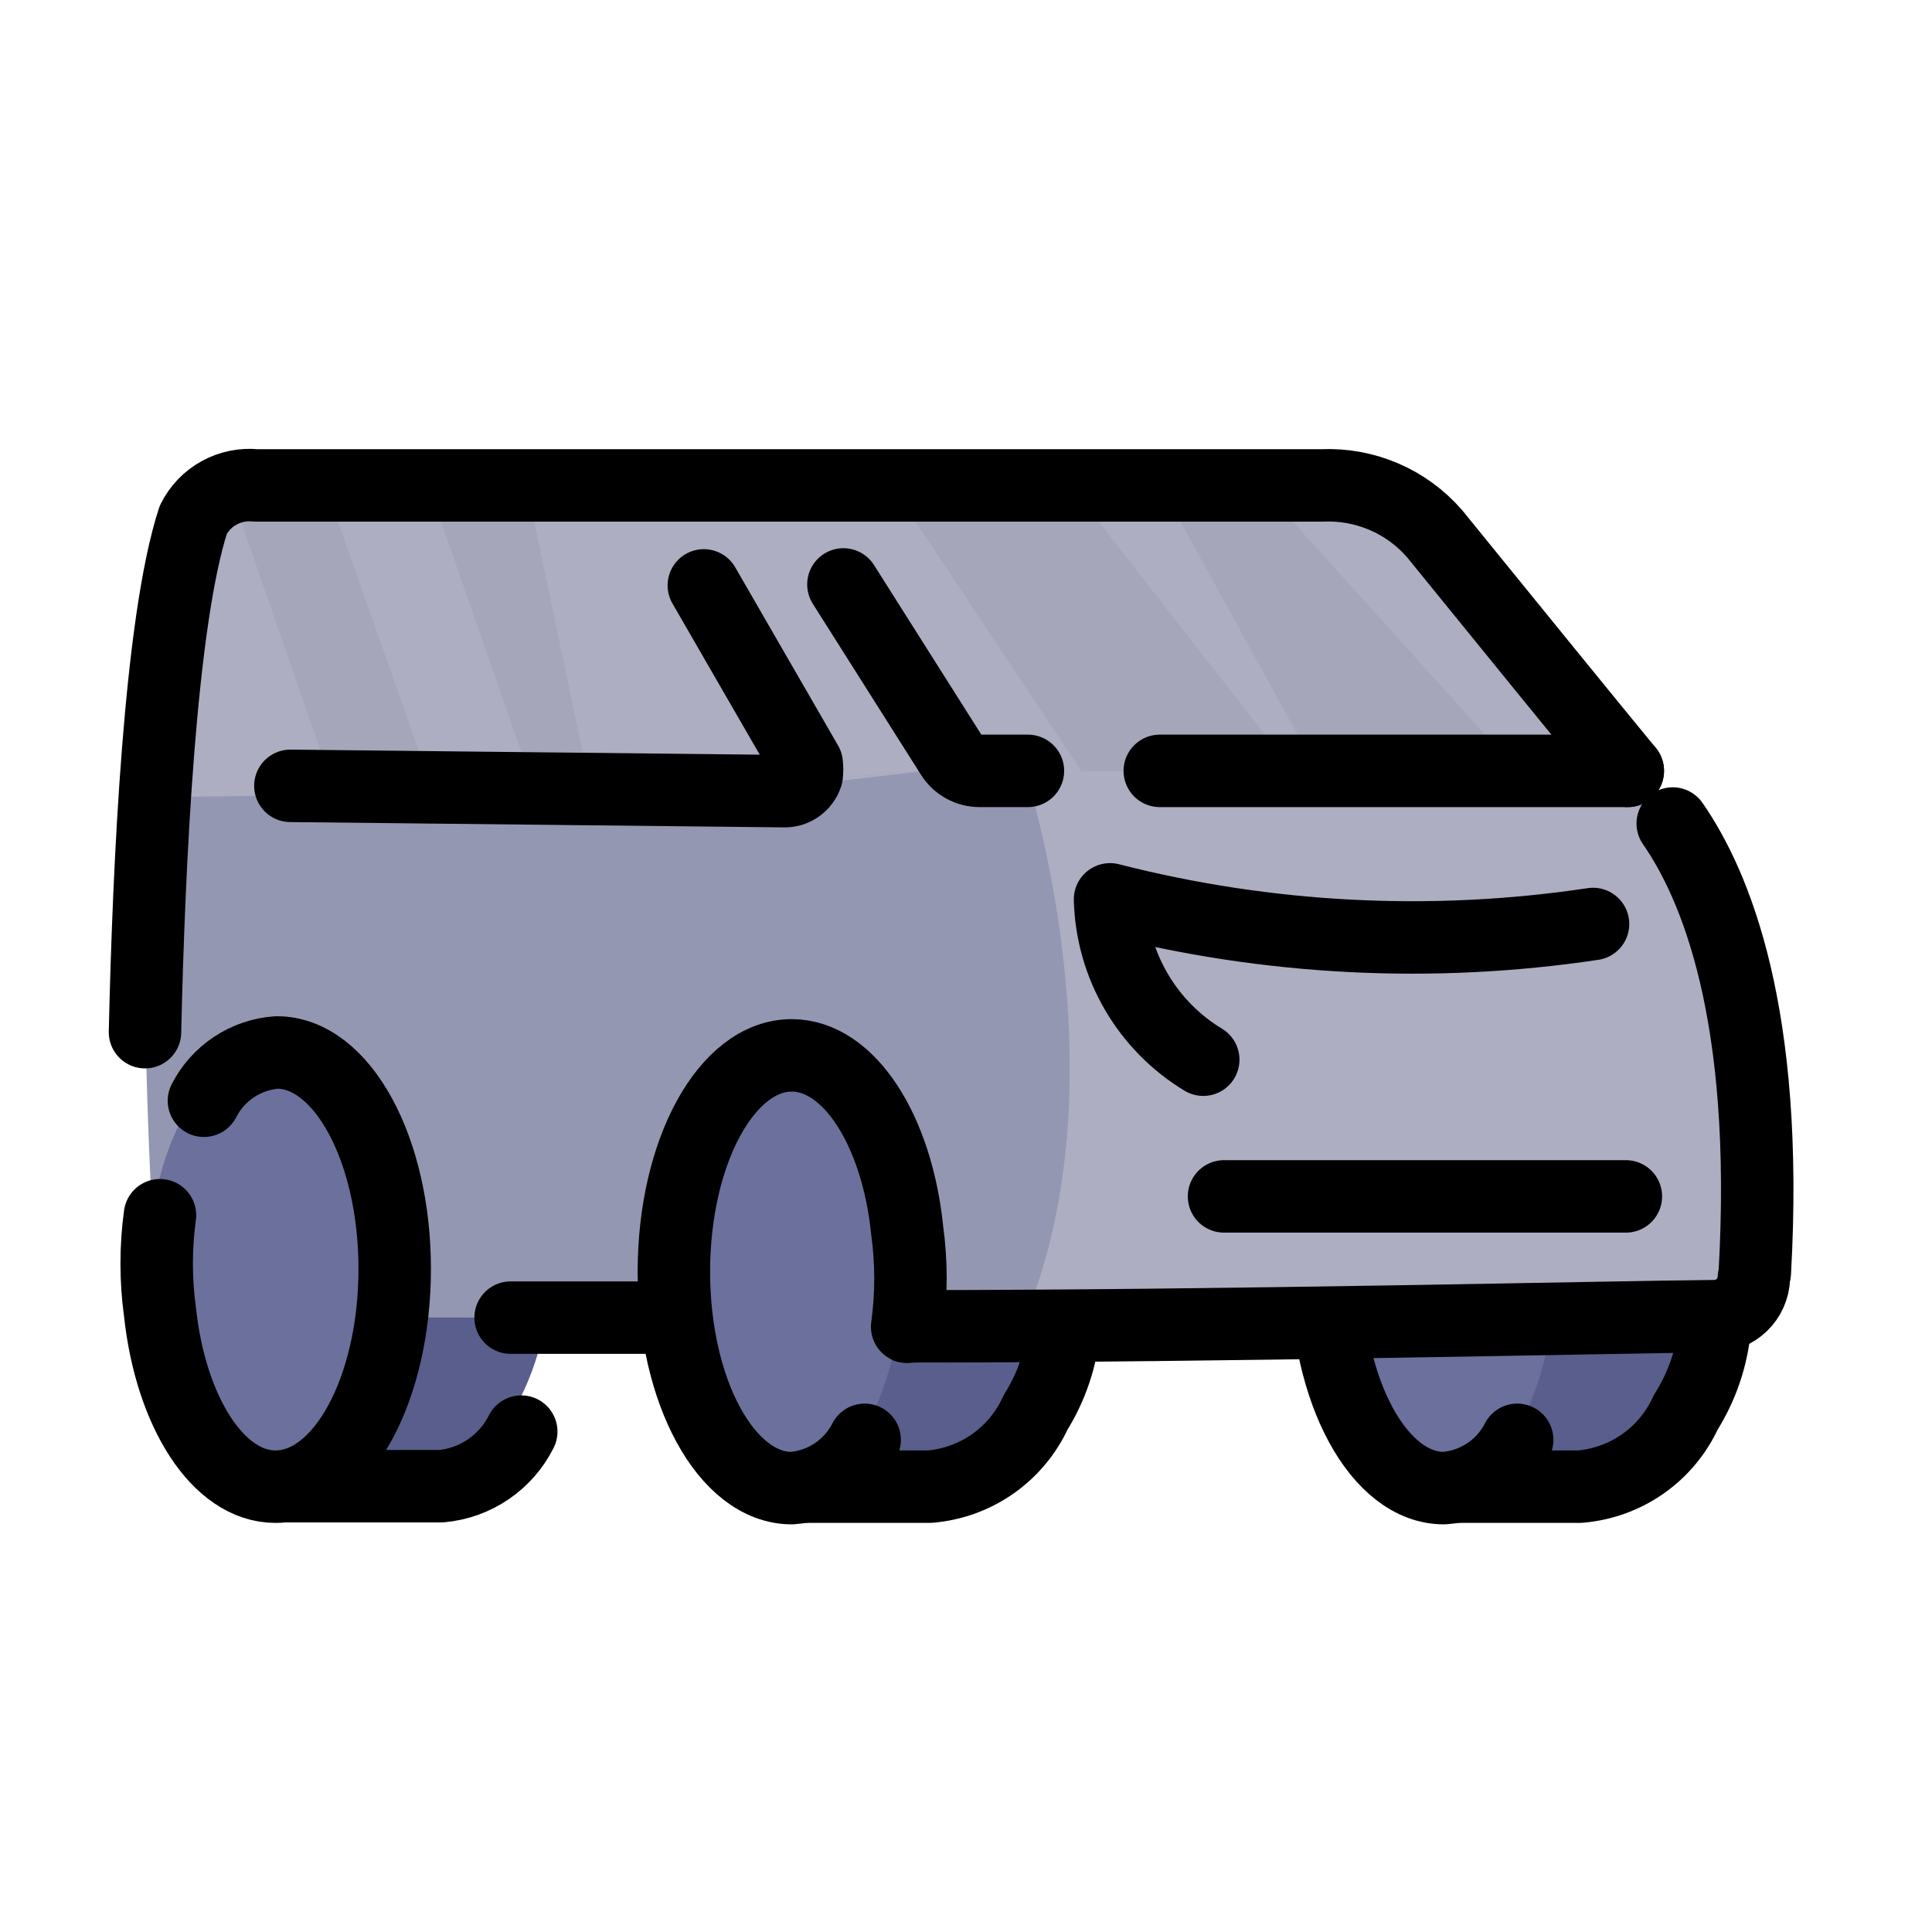 <svg width="40" height="40" viewBox="0 0 40 40" fill="none" xmlns="http://www.w3.org/2000/svg">
<path d="M5.432 26.26C5.472 27.788 5.752 29.299 6.262 30.74H8.562C9.942 30.74 11.392 28.74 11.392 26.23C11.392 23.72 9.942 21.75 8.562 21.75H6.372C5.793 23.185 5.474 24.713 5.432 26.26Z" fill="#5A5E8C"/>
<path d="M10.792 29.64C10.635 29.954 10.4 30.223 10.109 30.421C9.819 30.619 9.482 30.739 9.132 30.77H5.702" stroke="black" stroke-width="1.5" stroke-linecap="round" stroke-linejoin="round"/>
<path d="M15.232 26.3C15.291 27.832 15.63 29.34 16.232 30.75H18.902C20.512 30.75 22.202 28.75 22.202 26.27C22.202 23.79 20.512 21.79 18.902 21.79H16.332C15.655 23.2 15.281 24.736 15.232 26.3Z" fill="#5A5E8C"/>
<path d="M16.442 30.78H19.242C19.713 30.742 20.165 30.58 20.552 30.309C20.938 30.039 21.246 29.669 21.442 29.24C21.773 28.711 21.975 28.111 22.032 27.49" stroke="black" stroke-width="1.5" stroke-linecap="round" stroke-linejoin="round"/>
<path d="M28.702 26.3C28.764 27.831 29.103 29.339 29.702 30.75H32.382C33.992 30.75 35.672 28.75 35.672 26.27C35.672 23.79 33.992 21.79 32.382 21.79H29.832C29.148 23.199 28.763 24.735 28.702 26.3Z" fill="#5A5E8C"/>
<path d="M29.952 30.78H32.702C33.173 30.742 33.625 30.58 34.012 30.309C34.398 30.039 34.706 29.669 34.902 29.24C35.236 28.712 35.442 28.112 35.502 27.49" stroke="black" stroke-width="1.5" stroke-linecap="round" stroke-linejoin="round"/>
<path d="M27.312 26.3C27.312 28.78 28.402 30.78 29.752 30.78C31.102 30.78 32.192 28.78 32.192 26.3C32.192 23.82 31.382 21.51 29.752 21.82C28.432 22.05 27.312 23.83 27.312 26.3Z" fill="#6C709C"/>
<path d="M31.412 29.81C31.267 30.094 31.051 30.336 30.784 30.511C30.518 30.686 30.21 30.789 29.892 30.81C28.552 30.81 27.462 28.81 27.462 26.33C27.462 23.85 28.552 21.85 29.892 21.85C30.892 21.85 31.742 22.94 32.122 24.5" stroke="black" stroke-width="1.5" stroke-linecap="round" stroke-linejoin="round"/>
<path d="M4.632 27.26C4.262 27.255 3.907 27.11 3.64 26.854C3.372 26.598 3.212 26.25 3.192 25.88C2.952 21.88 2.512 10.41 4.982 10.1C4.982 10.1 16.352 9.84 28.382 10.26C28.382 10.26 29.132 10.1 33.582 15.87C34.056 16.363 34.488 16.895 34.872 17.46C34.872 17.46 37.042 21.18 36.252 27.24C36.252 27.24 13.012 27.32 4.632 27.26Z" fill="#9497B2"/>
<path d="M19.082 15.96L18.422 14.96L15.242 10.05H27.372C28.152 10.174 28.886 10.497 29.502 10.99L31.382 12.79L34.512 16.94C36.219 19.976 36.804 23.516 36.162 26.94C31.195 27.309 26.211 27.416 21.232 27.26C23.292 22.26 21.232 16 21.232 16L19.082 15.96Z" fill="#ADAEC2"/>
<path d="M18.752 27.46C25.482 27.46 33.232 27.27 35.492 27.25C35.704 27.25 35.908 27.168 36.061 27.02C36.214 26.873 36.304 26.672 36.312 26.46" stroke="black" stroke-width="1.5" stroke-linecap="round" stroke-linejoin="round"/>
<path d="M16.502 27.28H10.572" stroke="black" stroke-width="1.5" stroke-linecap="round" stroke-linejoin="round"/>
<path d="M19.082 15.97L15.242 10.03L4.002 10.11L3.332 16.5L13.582 16.39" fill="#ADAEC2"/>
<path d="M13.582 16.39L16.302 16.29L19.082 15.97" fill="#ADAEC2"/>
<path d="M6.012 16.27L16.222 16.38C16.327 16.385 16.431 16.356 16.518 16.296C16.605 16.236 16.669 16.15 16.702 16.05C16.712 15.97 16.712 15.89 16.702 15.81L14.572 12.12" stroke="black" stroke-width="1.5" stroke-linecap="round" stroke-linejoin="round"/>
<path opacity="0.05" d="M26.072 10.03L24.012 10.02L27.282 15.97H31.432L26.072 10.03Z" fill="black"/>
<path opacity="0.05" d="M22.122 10H18.422L22.392 15.97H26.782L22.122 10Z" fill="black"/>
<path opacity="0.05" d="M10.932 10.19L8.932 10.23L11.042 16.28H12.212L10.932 10.19Z" fill="black"/>
<path opacity="0.05" d="M6.782 10.19L4.792 10.23L6.892 16.28H8.932L6.782 10.19Z" fill="black"/>
<path d="M24.012 15.96H33.702" stroke="black" stroke-width="1.5" stroke-linecap="round" stroke-linejoin="round"/>
<path d="M17.462 12.1L19.702 15.64C19.764 15.738 19.849 15.819 19.951 15.875C20.052 15.931 20.166 15.96 20.282 15.96H21.282" stroke="black" stroke-width="1.5" stroke-linecap="round" stroke-linejoin="round"/>
<path d="M33.702 15.96C33.182 15.33 30.772 12.37 29.702 11.05C29.414 10.718 29.055 10.456 28.652 10.283C28.248 10.11 27.811 10.03 27.372 10.05C21.702 10.05 8.942 10.05 5.302 10.05C5.039 10.022 4.773 10.075 4.541 10.202C4.309 10.328 4.121 10.523 4.002 10.76C3.312 12.88 3.082 17.87 3.002 21.37" stroke="black" stroke-width="1.5" stroke-linecap="round" stroke-linejoin="round"/>
<path d="M34.632 17.05C35.512 18.32 36.632 20.98 36.332 26.34" stroke="black" stroke-width="1.5" stroke-linecap="round" stroke-linejoin="round"/>
<path d="M33.662 24.77H25.342" stroke="black" stroke-width="1.5" stroke-linecap="round" stroke-linejoin="round"/>
<path d="M32.982 19.13C29.648 19.63 26.248 19.456 22.982 18.62C22.999 19.291 23.185 19.947 23.523 20.527C23.86 21.107 24.338 21.593 24.912 21.94" stroke="black" stroke-width="1.5" stroke-linecap="round" stroke-linejoin="round"/>
<path d="M5.512 30.78C6.86 30.78 7.952 28.774 7.952 26.3C7.952 23.826 6.86 21.82 5.512 21.82C4.165 21.82 3.072 23.826 3.072 26.3C3.072 28.774 4.165 30.78 5.512 30.78Z" fill="#6C709C"/>
<path d="M5.642 28.73C6.266 28.73 6.772 27.642 6.772 26.3C6.772 24.958 6.266 23.87 5.642 23.87C5.018 23.87 4.512 24.958 4.512 26.3C4.512 27.642 5.018 28.73 5.642 28.73Z" fill="#6C709C"/>
<path d="M13.812 26.3C13.812 28.78 14.902 30.78 16.242 30.78C17.582 30.78 18.682 28.78 18.682 26.3C18.682 23.82 17.872 21.51 16.242 21.82C14.922 22.05 13.812 23.83 13.812 26.3Z" fill="#6C709C"/>
<path d="M16.392 28.73C17.016 28.73 17.522 27.642 17.522 26.3C17.522 24.958 17.016 23.87 16.392 23.87C15.768 23.87 15.262 24.958 15.262 26.3C15.262 27.642 15.768 28.73 16.392 28.73Z" fill="#6C709C"/>
<path d="M17.902 29.81C17.758 30.093 17.543 30.333 17.279 30.509C17.014 30.684 16.709 30.788 16.392 30.81C15.042 30.81 13.952 28.81 13.952 26.33C13.952 23.85 15.042 21.85 16.392 21.85C17.582 21.85 18.572 23.41 18.782 25.47C18.873 26.133 18.873 26.806 18.782 27.47" stroke="black" stroke-width="1.5" stroke-linecap="round" stroke-linejoin="round"/>
<path d="M4.222 22.79C4.366 22.507 4.581 22.266 4.846 22.091C5.11 21.916 5.416 21.812 5.732 21.79C7.082 21.79 8.172 23.79 8.172 26.27C8.172 28.75 7.082 30.78 5.702 30.78C4.512 30.78 3.532 29.22 3.312 27.16C3.221 26.496 3.221 25.823 3.312 25.16" stroke="black" stroke-width="1.5" stroke-linecap="round" stroke-linejoin="round"/>
</svg>
